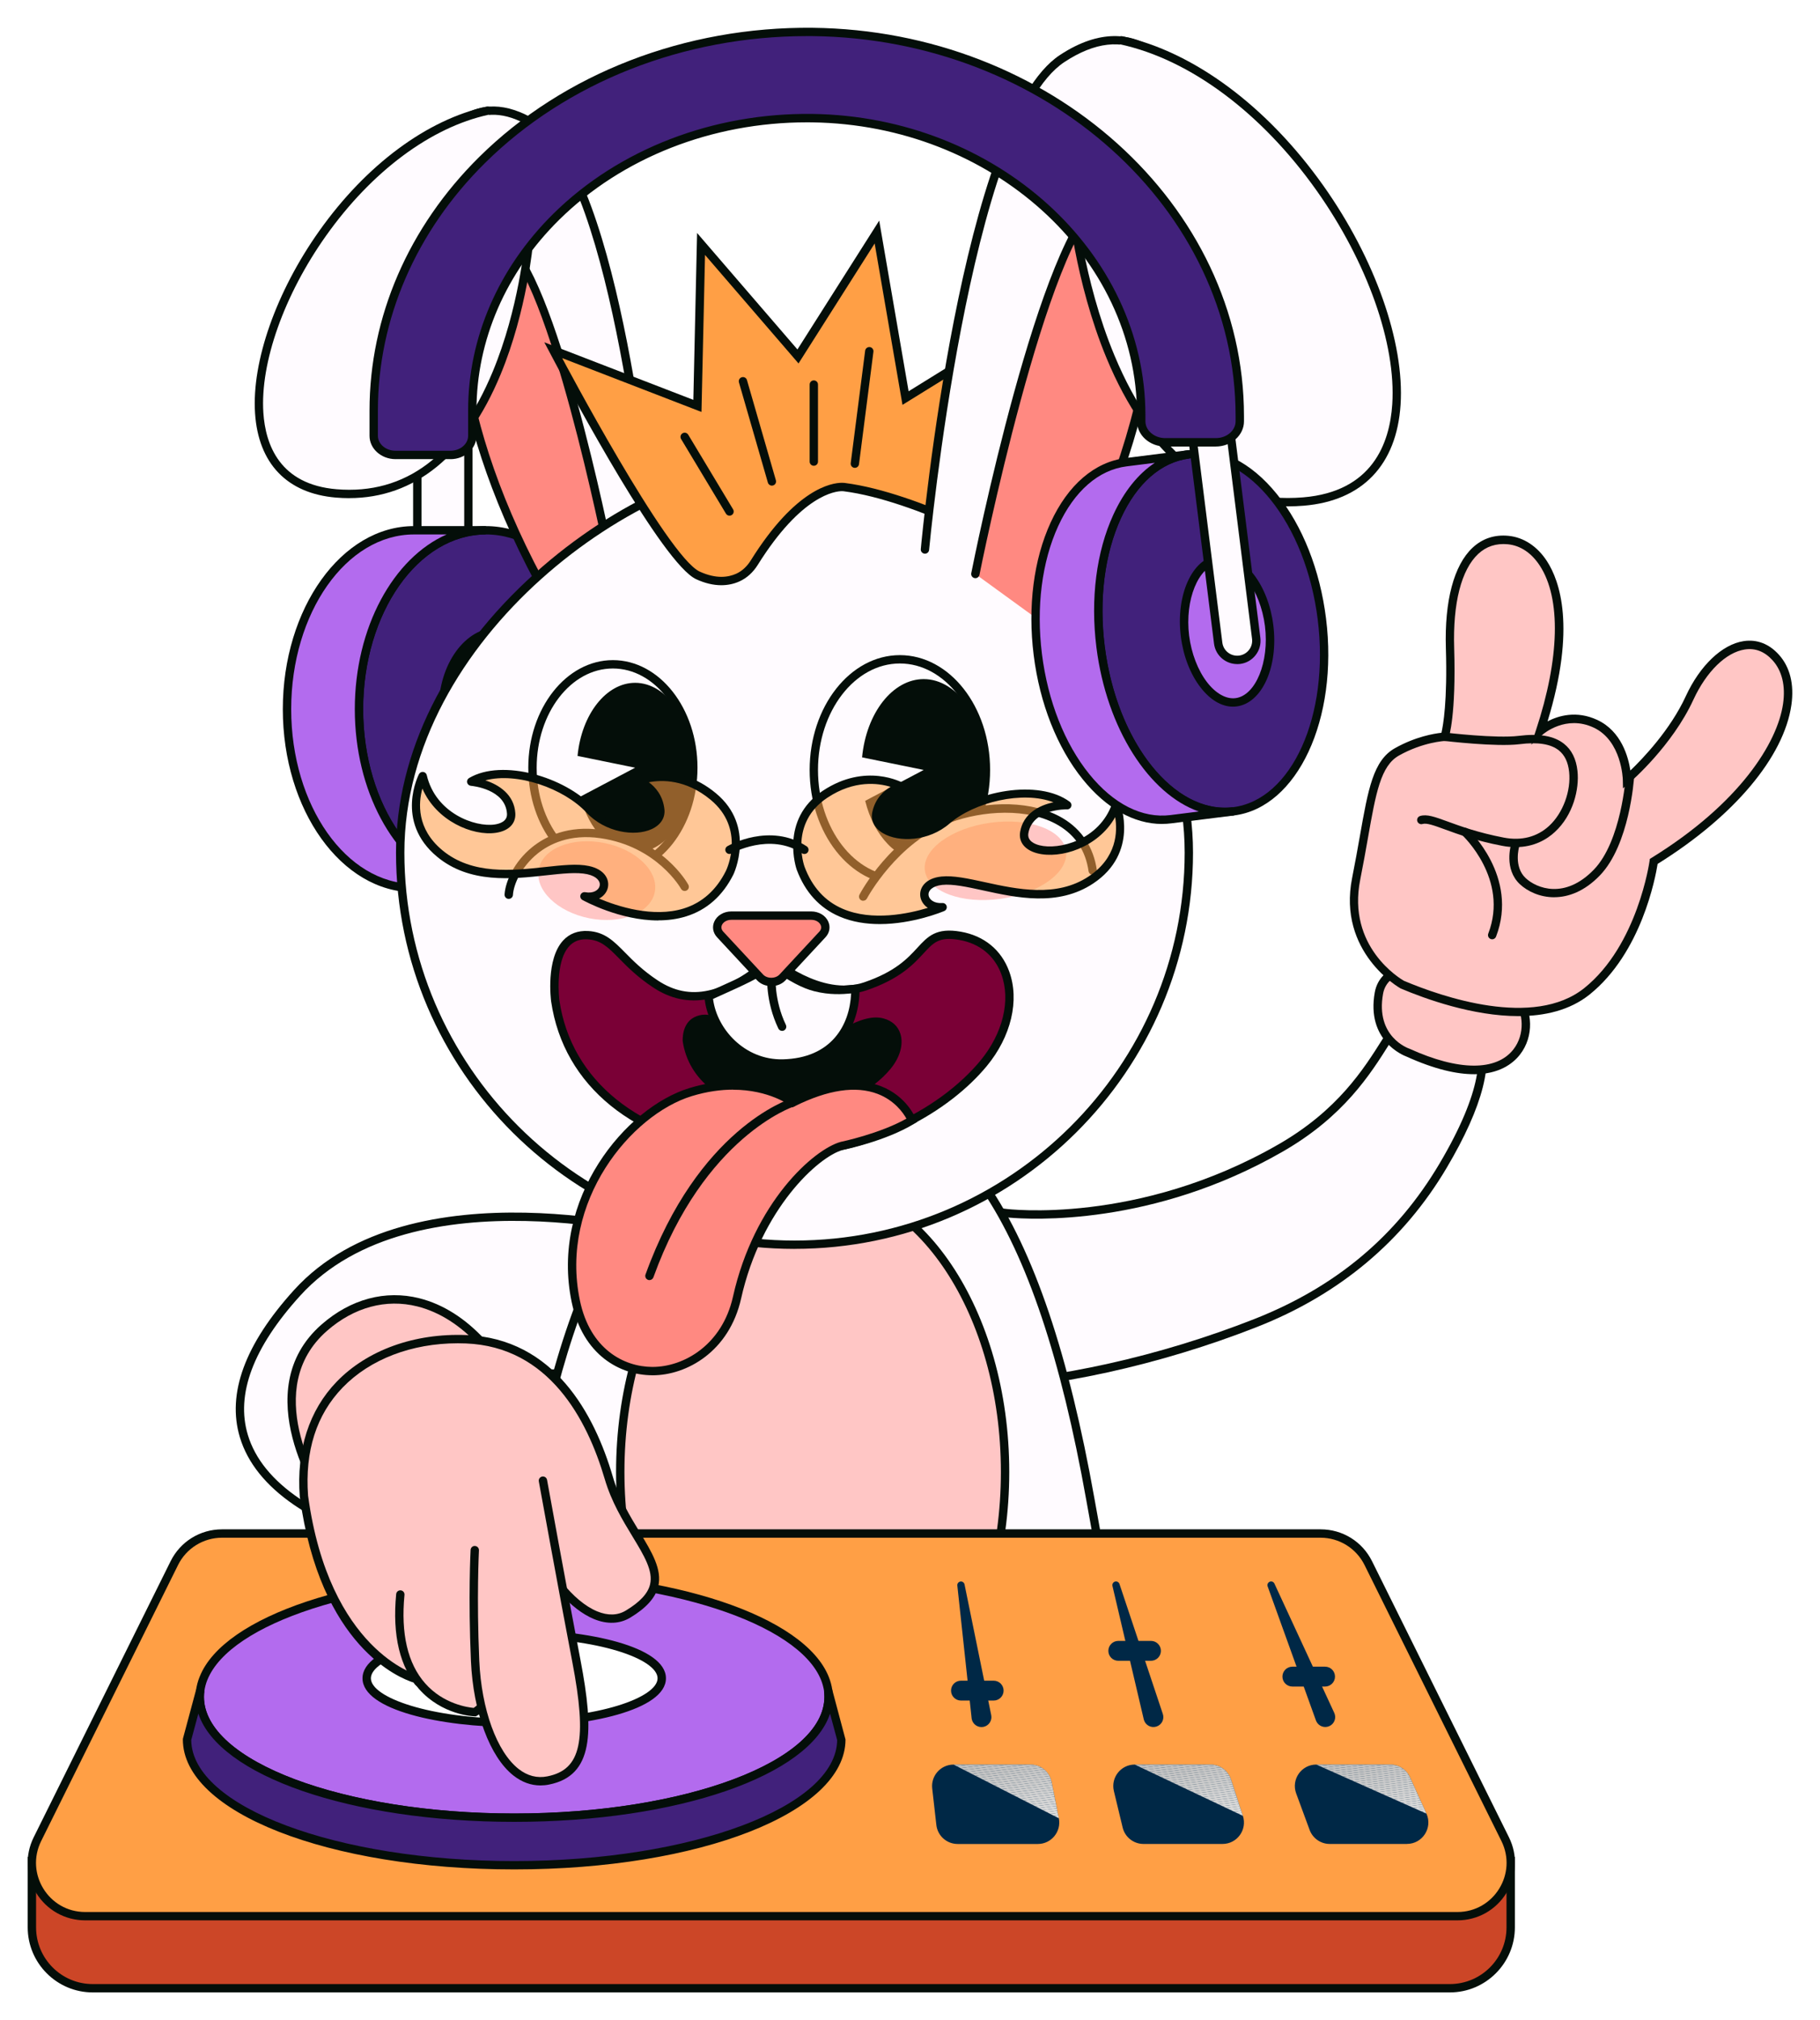 <?xml version="1.0" encoding="UTF-8"?>
<svg xmlns="http://www.w3.org/2000/svg" xmlns:xlink="http://www.w3.org/1999/xlink" viewBox="0 0 549.9 610">
  <defs>
    <style>
      .cls-1 {
        fill: #c1c1c1;
      }

      .cls-1, .cls-2, .cls-3, .cls-4, .cls-5, .cls-6, .cls-7, .cls-8, .cls-9, .cls-10, .cls-11, .cls-12, .cls-13, .cls-14, .cls-15, .cls-16, .cls-17, .cls-18, .cls-19, .cls-20, .cls-21, .cls-22, .cls-23, .cls-24, .cls-25, .cls-26, .cls-27, .cls-28, .cls-29, .cls-30, .cls-31, .cls-32, .cls-33, .cls-34, .cls-35, .cls-36, .cls-37, .cls-38, .cls-39, .cls-40, .cls-41, .cls-42 {
        stroke-width: 0px;
      }

      .cls-2 {
        fill: #cdcdcd;
      }

      .cls-3 {
        fill: #cc4627;
      }

      .cls-4 {
        fill: #dcdcdc;
      }

      .cls-43 {
        opacity: .56;
      }

      .cls-43, .cls-44 {
        mix-blend-mode: multiply;
      }

      .cls-5 {
        fill: #c8c8c8;
      }

      .cls-6 {
        fill: #ff9f45;
      }

      .cls-45 {
        clip-path: url(#clippath-2);
      }

      .cls-46 {
        isolation: isolate;
      }

      .cls-7 {
        fill: #41217b;
      }

      .cls-8 {
        fill: #c2c2c2;
      }

      .cls-9 {
        fill: #c4c4c4;
      }

      .cls-10 {
        fill: #ffc6c5;
      }

      .cls-11 {
        fill: none;
      }

      .cls-47 {
        filter: url(#drop-shadow-1);
      }

      .cls-12 {
        fill: #dfdfdf;
      }

      .cls-48 {
        clip-path: url(#clippath-1);
      }

      .cls-13 {
        fill: #c7c7c7;
      }

      .cls-14 {
        fill: #b36bee;
      }

      .cls-15 {
        fill: #bfbfbf;
      }

      .cls-16 {
        fill: #7a0036;
      }

      .cls-17 {
        fill: #d2d2d2;
      }

      .cls-18 {
        fill: #ccc;
      }

      .cls-19 {
        fill: #dadada;
      }

      .cls-20 {
        fill: #002846;
      }

      .cls-21 {
        fill: #fff;
      }

      .cls-22 {
        fill: #d4d4d4;
      }

      .cls-23 {
        fill: #d5d5d5;
      }

      .cls-24 {
        fill: #dedede;
      }

      .cls-25 {
        fill: #d3d3d3;
      }

      .cls-26 {
        fill: #ff8981;
      }

      .cls-27 {
        fill: #040e09;
      }

      .cls-28 {
        fill: #cbcbcb;
      }

      .cls-29 {
        fill: #d1d1d1;
      }

      .cls-49 {
        clip-path: url(#clippath);
      }

      .cls-30 {
        fill: #c3c3c3;
      }

      .cls-31 {
        fill: #d9d9d9;
      }

      .cls-32 {
        fill: silver;
      }

      .cls-33 {
        fill: #dbdbdb;
      }

      .cls-34 {
        fill: #c5c5c5;
      }

      .cls-35 {
        fill: #d6d6d6;
      }

      .cls-36 {
        fill: #cfcfcf;
      }

      .cls-37 {
        fill: #c9c9c9;
      }

      .cls-38 {
        fill: #cacaca;
      }

      .cls-39 {
        fill: #fffbff;
      }

      .cls-40 {
        fill: #cecece;
      }

      .cls-41 {
        fill: #0086f8;
      }

      .cls-42 {
        fill: #d8d8d8;
      }
    </style>
    <filter id="drop-shadow-1" filterUnits="userSpaceOnUse">
      <feOffset dx="0" dy="0"/>
      <feGaussianBlur result="blur" stdDeviation="6.38"/>
      <feFlood flood-color="#000" flood-opacity=".75"/>
      <feComposite in2="blur" operator="in"/>
      <feComposite in="SourceGraphic"/>
    </filter>
    <clipPath id="clippath">
      <path class="cls-11" d="m397.71,532.82h22.39c2.54,0,4.85,1.49,5.9,3.8l4.99,11.01"/>
    </clipPath>
    <clipPath id="clippath-1">
      <path class="cls-11" d="m375.53,548.3l-3.6-11.01c-.87-2.66-3.36-4.47-6.16-4.47h-22.92"/>
    </clipPath>
    <clipPath id="clippath-2">
      <path class="cls-11" d="m319.92,549.04l-2.19-11.01c-.6-3.03-3.26-5.21-6.35-5.21h-23.28"/>
    </clipPath>
  </defs>
  <g class="cls-46">
    <g id="Layer_2" data-name="Layer 2">
      <g id="Output_copy" data-name="Output copy">
        <g class="cls-47">
          <path class="cls-21" d="m0,581.98c0,15.45,12.57,28.02,28.02,28.02h410.04c15.45,0,28.02-12.57,28.02-28.02v-18.76l-.16-7.49-1.94-3.41c-.18-.42-.37-.84-.58-1.25l-41.36-83.35c-4.38-8.82-13.21-14.3-23.06-14.3h-59.64c-.15-.83-.3-1.66-.45-2.49-1.74-9.75-3.65-19.02-5.7-27.67,16.77-3.48,33.79-8.55,49.72-14.82,26.69-10.51,47.34-27.84,61.36-51.52,5.86-9.9,9.73-18.49,11.71-26.08,4.81-1.87,7.93-4.79,9.84-7.23,2.21-2.82,3.7-6.13,4.4-9.63,5.87-1.32,10.99-3.71,15.29-7.16,15.12-12.12,20.92-31.91,22.86-40.85,23.7-15.52,38.64-34.31,41.16-51.94,1.25-8.74-.78-16.33-5.85-21.96-4.86-5.39-11.29-7.8-18.12-6.76-9.4,1.43-18.31,9.43-23.82,21.41-1.76,3.81-4.14,7.42-6.53,10.54-2.42-3.23-5.48-5.78-9.06-7.45-2.38-1.11-4.84-1.84-7.32-2.17,4.53-22.29.36-35.42-4.42-42.77-4.33-6.65-10.65-10.7-17.79-11.4-6.64-.65-12.66,1.36-17.44,5.82-7.52,7.04-11.22,19.72-10.7,36.69.27,8.62-.02,14.49-.38,18.22-3.12.85-6.85,2.23-10.77,4.44-9.99,5.63-11.97,16.86-14.72,32.4-.65,3.66-1.38,7.82-2.29,12.39-2.94,14.73,2.16,25.5,7.45,32.26-.26.8-.47,1.62-.62,2.45-1.11,6.18-.33,11.12,1.1,14.89-5.21,8.01-12.22,17.23-26.08,25.21-23.61,13.59-46.34,17.56-60.96,18.54,29.77-24.14,47.63-60.68,47.63-99.33,0-.75,0-1.5-.03-2.25l5.92-.74.07-.02c11.83-1.82,21.8-10.27,28.16-23.89,5.91-12.66,8.05-28.59,6.01-44.84-1.16-9.25-3.55-17.98-7.02-25.8,17.42-4.12,28.32-17.55,29.61-37.1,1.36-20.62-8.16-48.04-24.85-71.57-16.73-23.6-37.99-40.24-59.89-46.9-1.7-.64-3.47-1.11-5.26-1.41-.22-.06-.46-.12-.72-.17-.88-.19-1.78-.25-2.67-.18-7.32-.35-14.87,2.02-22.5,7.03-2.1,1.38-4.1,3.09-6.04,5.17C289.93,5.34,267.95.26,245.6,0c-31.5-.32-62.23,8.7-87.11,25.44-3.59-1.24-7.14-1.78-10.61-1.64-.88-.05-1.75.01-2.61.2-.18.04-.36.08-.55.13-1.56.26-3.09.68-4.57,1.23-18.5,5.64-36.43,19.67-50.52,39.52-14.06,19.82-22.08,42.98-20.93,60.44,1.27,19.27,13.27,31.7,32.11,33.26.27.02.54.04.81.06-14.62,10.94-24.53,31.75-24.53,55.48,0,29.04,14.87,54.13,35.49,61.47,4.67,32.29,21.94,61.91,47.64,82.22-26.58-.72-57.66,4.15-77.55,26.04-16.97,18.68-23.1,36.36-18.21,52.56,1.87,6.19,5.29,11.87,10.21,16.99h-7.58c-9.84,0-18.68,5.48-23.05,14.3L2.68,551.07c-.2.41-.4.83-.58,1.25M187.42,62.06c4.77-3.22,9.86-6,15.2-8.33l-1.23,54.89-2.58-1c-3.36-18.22-7.18-33.49-11.39-45.56Zm18.7-9.77c11.74-4.58,24.56-7,37.68-7,.5,0,1.02,0,1.54.01,7.54.11,14.98,1.04,22.17,2.76l-27.58,43.43-33.81-39.2Zm64.98-3.3c6.37,1.77,12.53,4.17,18.37,7.17-3.6,11.82-6.94,25.74-9.97,41.57l-8.4-48.74Z"/>
          <g>
            <g>
              <path class="cls-39" d="m303.62,366.26s39.82,5.39,83.36-19.66c32.46-18.68,32.52-44.79,44.52-43.24,28.22,3.65,13.48,33.49,4.5,48.65-13.21,22.3-32.17,37.85-56.6,47.46-27.2,10.71-59.52,18.5-88.49,19.4l12.71-52.61Z"/>
              <path class="cls-27" d="m289.29,420.19l13.37-55.33,1.13.15c.4.06,39.94,5.03,82.56-19.5,17.84-10.27,25.64-22.65,31.34-31.69,4.57-7.25,7.86-12.5,13.97-11.7,7.97,1.03,13.3,4.2,15.84,9.42,4.18,8.57.67,22.41-10.42,41.13-13.06,22.04-32.31,38.19-57.23,47.99-29.32,11.54-61.73,18.64-88.91,19.48l-1.66.05Zm15.3-52.55l-12.06,49.92c26.56-1.06,57.94-8.05,86.41-19.25,24.72-9.73,43.03-25.08,55.98-46.93,13.24-22.35,12.92-33.4,10.32-38.74-2.15-4.41-6.82-7.1-13.89-8.02-4.31-.58-6.78,3.03-11.51,10.54-5.84,9.27-13.83,21.96-32.22,32.54-39.33,22.64-76.16,20.57-83.02,19.94Z"/>
            </g>
            <g>
              <path class="cls-39" d="m202.25,373.3s-77.33-21.6-112.45,17.05c-35.12,38.64-13.18,65.25,33.53,77.04l34.48-12.17s-38.61-21.04-20.44-34.48c18.17-13.43,76.41,0,76.41,0l-9.53-44.98"/>
              <path class="cls-27" d="m123.4,468.7l-.37-.09c-28.41-7.17-45.89-19.13-50.55-34.6-3.98-13.19,1.54-28.17,16.39-44.51,35.24-38.77,112.94-17.63,113.72-17.41.67.19,1.06.88.88,1.56-.19.67-.88,1.07-1.56.88-.76-.21-76.99-20.93-111.18,16.68-14.22,15.64-19.55,29.8-15.84,42.08,4.37,14.5,21.1,25.84,48.38,32.78l31.53-11.13c-6.32-3.79-22.81-14.64-23.53-25.17-.27-3.85,1.54-7.23,5.35-10.05,16.75-12.39,65.08-2.88,75.52-.64l-9.12-43.06c-.14-.68.29-1.35.97-1.5.68-.15,1.35.29,1.5.97l9.94,46.92-1.93-.45c-.58-.13-57.88-13.15-75.38-.22-3.12,2.31-4.54,4.87-4.33,7.85.78,11.39,24.38,24.38,24.62,24.51l2.49,1.36-37.51,13.24Z"/>
            </g>
            <g>
              <path class="cls-39" d="m329.42,452.63c11.96,67.02,26.89,123.98-84.43,123.98s-93.89-56.41-84.43-123.98c9.22-65.79,37.8-123.98,84.43-123.98s70.5,45.97,84.43,123.98Z"/>
              <path class="cls-27" d="m244.99,577.87c-40.6,0-66.92-7.64-80.45-23.37-17.49-20.32-12.82-51.32-7.41-87.22.73-4.87,1.48-9.82,2.18-14.83,8.47-60.46,35.43-125.07,85.68-125.07,43.81,0,70.24,38.56,85.67,125.02.47,2.66.95,5.29,1.43,7.92,6.95,38.32,12.95,71.41-5.22,93.18-13.69,16.4-40.48,24.37-81.88,24.37Zm0-247.96c-48.64,0-74.86,63.48-83.18,122.89-.7,5.02-1.45,9.98-2.18,14.86-5.32,35.28-9.91,65.76,6.83,85.2,13.02,15.13,38.71,22.49,78.54,22.49s66.75-7.68,79.94-23.47c17.41-20.86,11.51-53.41,4.68-91.11-.48-2.62-.95-5.26-1.43-7.92-15.18-85.02-40.83-122.94-83.18-122.94Z"/>
            </g>
            <g>
              <ellipse class="cls-10" cx="245.54" cy="444.48" rx="58.13" ry="87.22"/>
              <path class="cls-27" d="m245.54,532.96c-32.75,0-59.4-39.69-59.4-88.48s26.64-88.48,59.4-88.48,59.4,39.69,59.4,88.48-26.64,88.48-59.4,88.48Zm0-174.44c-31.36,0-56.87,38.56-56.87,85.96s25.51,85.96,56.87,85.96,56.87-38.56,56.87-85.96-25.51-85.96-56.87-85.96Z"/>
            </g>
            <g>
              <g>
                <path class="cls-10" d="m425.47,317.88s-11.42-3.74-8.84-18.01c2.58-14.27,34.25-8.04,41.92,1.7,6.79,8.62.93,31.74-33.07,16.31Z"/>
                <path class="cls-27" d="m445.32,324.36c-5.08,0-11.71-1.41-20.33-5.31-1.09-.4-12.23-4.9-9.61-19.41.79-4.36,4.01-7.36,9.32-8.68,11.01-2.74,28.92,2.31,34.83,9.83,3.34,4.24,4.14,12.01-.3,17.67-2.1,2.68-6.23,5.91-13.92,5.91Zm-14-31.61c-2.17,0-4.2.21-6,.65-4.33,1.08-6.84,3.33-7.44,6.68-2.34,12.97,7.57,16.45,7.99,16.59l.12.05c14.72,6.68,26.11,6.74,31.26.17,3.62-4.62,2.98-11.15.3-14.55-4.27-5.42-16.53-9.59-26.24-9.59Z"/>
              </g>
              <g>
                <path class="cls-10" d="m423.74,297.34s-18.33-10.12-13.96-32.01c4.36-21.89,4.65-33.97,12.29-38.28,7.64-4.31,14.44-4.57,14.44-4.57,0,0,2.24-6.47,1.62-26.78-.63-20.3,5.46-33.81,17.56-32.62,12.1,1.18,22.18,19.84,9.62,57.77,0,0,7.49-6.63,16.78-2.29,9.29,4.34,9.52,16.78,9.52,16.78,0,0,12.55-10.78,18.9-24.57,6.35-13.78,18.17-20.95,26.04-12.22,10.21,11.32-.11,38.88-36.86,61.56,0,0-3.5,25.84-20.18,39.22-16.68,13.38-46.89,1.76-55.76-1.99Z"/>
                <path class="cls-27" d="m458.76,306.82c-13.71,0-28.1-5.19-35.51-8.33l-.12-.06c-.19-.1-19.09-10.83-14.59-33.36.92-4.62,1.67-8.85,2.33-12.58,2.52-14.26,4.04-22.87,10.58-26.56,6.23-3.51,11.89-4.43,14.07-4.66.52-2.23,1.83-9.58,1.34-25.55-.44-14.28,2.42-25.05,8.05-30.32,3-2.8,6.66-4.02,10.89-3.6,4.56.45,8.68,3.16,11.59,7.63,3.87,5.95,8.87,20.03.19,48.39,3.25-1.69,8.73-3.37,15.03-.43,7.27,3.39,9.38,11.17,10,15.27,3.68-3.53,12.02-12.19,16.74-22.44,4.27-9.27,10.97-15.64,17.48-16.63,4-.61,7.68.81,10.65,4.1,3.36,3.72,4.66,8.97,3.78,15.16-2.25,15.73-17.34,33.65-40.42,48.01-.65,4.07-4.88,26.87-20.55,39.44-5.99,4.8-13.65,6.52-21.53,6.52Zm-34.47-10.62c11.31,4.76,39.08,14.43,54.41,2.14,16.1-12.91,19.68-38.15,19.71-38.4l.08-.59.51-.31c26.76-16.52,38.07-34.87,39.74-46.53.78-5.43-.31-9.96-3.15-13.11-2.4-2.66-5.22-3.77-8.39-3.29-5.68.86-11.64,6.68-15.56,15.19-6.39,13.87-18.71,24.55-19.23,25l-2.03,1.75-.06-2.68c0-.12-.34-11.71-8.79-15.66-8.4-3.93-15.13,1.85-15.41,2.09l-3.49,3.06,1.46-4.41c7.17-21.65,7.6-39.74,1.17-49.62-2.52-3.87-5.88-6.12-9.72-6.49-3.47-.33-6.48.65-8.92,2.93-5.09,4.76-7.67,14.85-7.25,28.39.62,20.3-1.59,26.96-1.69,27.23l-.28.81-.86.04c-.07,0-6.61.32-13.87,4.41-5.5,3.1-6.95,11.27-9.34,24.8-.66,3.74-1.41,7.98-2.34,12.63-4.05,20.31,12.02,29.91,13.28,30.63Z"/>
              </g>
              <path class="cls-27" d="m469.57,270.93c-4.33,0-8.05-1.79-10.35-3.94-4.87-4.56-2.73-11.77-2.63-12.08.2-.67.91-1.04,1.58-.84.67.2,1.04.91.84,1.58-.02.06-1.76,6.02,1.95,9.49,3.29,3.09,11.84,6.53,20.62-2.56,8.29-8.59,9.62-27.95,9.63-28.14.05-.7.65-1.21,1.34-1.18.7.04,1.22.65,1.18,1.34-.05.83-1.41,20.49-10.34,29.74-4.67,4.84-9.54,6.58-13.82,6.58Z"/>
              <path class="cls-27" d="m457.96,255.8c-1.27,0-2.63-.12-4.08-.4-7.93-1.52-13.37-3.51-17.34-4.96-3.2-1.17-5.51-2.02-6.73-1.63-.67.2-1.37-.17-1.58-.83-.21-.67.17-1.37.83-1.58,2.04-.63,4.42.24,8.35,1.67,3.89,1.42,9.22,3.37,16.95,4.85,5.34,1.03,10.08-.2,13.71-3.55,4.17-3.85,6.65-10.56,6.03-16.32-.32-2.95-1.35-5.07-3.14-6.49-2.44-1.93-6.31-2.54-11.82-1.85-7.03.87-22.14-.92-22.78-.99-.69-.08-1.19-.71-1.1-1.41.08-.69.7-1.18,1.41-1.1.15.02,15.46,1.83,22.17.99,6.22-.78,10.7,0,13.7,2.38,2.32,1.83,3.69,4.59,4.08,8.19.6,5.5-1.28,13.34-6.83,18.45-2.4,2.22-6.27,4.57-11.81,4.57Z"/>
              <path class="cls-27" d="m450.85,283.62c-.15,0-.3-.03-.45-.08-.65-.25-.98-.98-.73-1.63,6.33-16.46-7.73-29.61-7.88-29.74-.51-.47-.55-1.27-.08-1.79.47-.51,1.27-.55,1.78-.08.16.14,15.49,14.42,8.53,32.52-.19.5-.67.81-1.18.81Z"/>
            </g>
            <g>
              <g>
                <path class="cls-3" d="m28.02,600.36c-10.14,0-18.39-8.25-18.39-18.39v-20.02h446.81v20.02c0,10.14-8.25,18.39-18.39,18.39H28.02Z"/>
                <path class="cls-27" d="m455.18,563.22v18.76c0,9.46-7.67,17.12-17.12,17.12H28.02c-9.46,0-17.12-7.67-17.12-17.12v-18.76h444.28m2.53-2.53H8.37v21.28c0,10.84,8.82,19.65,19.65,19.65h410.04c10.84,0,19.65-8.82,19.65-19.65v-21.28h0Z"/>
              </g>
              <g>
                <path class="cls-6" d="m25.73,578.61c-5.61,0-10.72-2.85-13.68-7.61s-3.23-10.62-.74-15.64l41.36-83.35c2.74-5.52,8.26-8.94,14.42-8.94h331.89c6.16,0,11.68,3.43,14.42,8.94l41.36,83.35c2.49,5.03,2.22,10.87-.74,15.64-2.96,4.77-8.07,7.61-13.68,7.61H25.73Z"/>
                <path class="cls-27" d="m398.99,464.32c5.64,0,10.78,3.19,13.29,8.24l41.36,83.35c4.89,9.86-2.28,21.43-13.29,21.43H25.73c-11.01,0-18.18-11.57-13.29-21.43l41.36-83.35c2.5-5.05,7.65-8.24,13.29-8.24h331.89m0-2.53H67.09c-6.64,0-12.6,3.7-15.55,9.64l-41.36,83.35c-2.69,5.42-2.39,11.73.8,16.87,3.19,5.14,8.7,8.21,14.76,8.21h414.62c6.05,0,11.57-3.07,14.76-8.21,3.19-5.14,3.49-11.45.8-16.87l-41.36-83.35c-2.95-5.95-8.91-9.64-15.55-9.64h0Z"/>
              </g>
              <path class="cls-21" d="m199.94,506.77c0,7.45-19.97,13.48-44.57,13.48-.4,0-.82,0-1.22-.02-24.06-.18-43.36-6.13-43.36-13.46s19.95-13.46,44.57-13.46c13.82,0,26.18,1.9,34.35,4.89,6.39,2.34,10.22,5.31,10.22,8.57Z"/>
              <g>
                <path class="cls-14" d="m250.23,510.5v-.02c-.18-1.24-.5-2.46-.98-3.65l-.02-.04c-7.01-17.49-46.37-30.89-93.86-30.89s-86.87,13.4-93.88,30.89l-.02.04c-.48,1.2-.8,2.42-.98,3.65v.02c-.08.62-.12,1.24-.12,1.88,0,20.15,42.54,36.49,95,36.49s94.98-16.34,94.98-36.49c0-.64-.04-1.26-.12-1.88Zm-94.86,9.75c-24.62,0-44.57-6.03-44.57-13.48s19.95-13.46,44.57-13.46,44.57,6.03,44.57,13.46-19.97,13.48-44.57,13.48Z"/>
                <path class="cls-27" d="m155.37,550.13c-53.98,0-96.26-16.58-96.26-37.75,0-.66.04-1.3.12-1.96v-.12c.21-1.36.56-2.69,1.07-3.95l.06-.13c7.31-18.27,47.29-31.59,95.01-31.59s87.68,13.33,95.03,31.69c.52,1.3.88,2.62,1.08,3.98v.12c.09.66.13,1.3.13,1.96,0,21.17-42.28,37.75-96.24,37.75Zm-93.62-39.53v.06c-.08.57-.12,1.14-.12,1.72,0,19.42,42.05,35.22,93.74,35.22s93.72-15.8,93.72-35.22c0-.58-.04-1.14-.11-1.72v-.09c-.18-1.13-.48-2.23-.9-3.28-6.89-17.2-46.74-30.14-92.71-30.14s-85.83,12.94-92.71,30.1l-.06.13c-.38.96-.68,2.07-.85,3.21Zm93.62,10.91c-22.22,0-45.84-5.17-45.84-14.74s23.62-14.72,45.84-14.72,45.84,5.16,45.84,14.72-23.62,14.74-45.84,14.74Zm0-26.94c-25.52,0-43.31,6.43-43.31,12.2s17.79,12.22,43.31,12.22,43.31-6.44,43.31-12.22-17.79-12.2-43.31-12.2Z"/>
              </g>
              <g>
                <path class="cls-7" d="m254.2,525.25c0,20.97-44.25,37.96-98.83,37.96s-98.85-17-98.85-37.96l3.97-14.76c-.08.62-.12,1.24-.12,1.88,0,20.15,42.54,36.49,95,36.49s94.98-16.34,94.98-36.49c0-.64-.04-1.26-.12-1.88l3.97,14.76Z"/>
                <path class="cls-27" d="m155.37,564.48c-56.14,0-100.12-17.23-100.12-39.23l.04-.33,3.97-14.76,2.47.49c-.07.58-.11,1.14-.11,1.72,0,19.42,42.05,35.22,93.74,35.22s93.72-15.8,93.72-35.22c0-.58-.04-1.14-.11-1.72l2.47-.49,4.02,15.09c0,22-43.97,39.23-100.1,39.23Zm-97.59-39.06c.23,20.16,43.92,36.54,97.59,36.54s97.34-16.38,97.57-36.54l-2.15-7.98c-6.13,18.69-45.84,32.68-95.42,32.68s-89.31-14-95.44-32.69l-2.15,7.98Z"/>
              </g>
              <path class="cls-20" d="m397.6,519.5l-14.59-40.48c-.21-.57.09-1.21.67-1.42.54-.2,1.14.06,1.38.58l18.08,39.04c.7,1.5.04,3.29-1.46,3.98-1.5.7-3.28.04-3.98-1.46-.04-.08-.07-.16-.1-.24Zm-51.94-.06c.52,1.57,2.22,2.42,3.79,1.89,1.57-.52,2.42-2.22,1.89-3.79l-13.1-39.25c-.18-.53-.74-.86-1.3-.73-.59.14-.96.74-.82,1.33l9.46,40.28c.02.09.05.18.07.26Zm-52.05-.34c.33,1.62,1.92,2.67,3.54,2.34,1.62-.33,2.67-1.92,2.34-3.54l-8.06-39.47c-.11-.55-.63-.94-1.2-.88-.61.07-1.05.61-.98,1.22l4.32,40.05c.01.09.02.19.04.28Z"/>
              <path class="cls-20" d="m425.09,556.79h-23.32c-2.71,0-5.14-1.69-6.08-4.24l-4.06-11.01c-1.56-4.23,1.57-8.72,6.08-8.72h22.39c2.54,0,4.85,1.49,5.9,3.8l4.99,11.01c1.94,4.29-1.19,9.15-5.9,9.15Zm-49.56-8.49l-3.6-11.01c-.87-2.66-3.36-4.47-6.16-4.47h-22.92c-4.19,0-7.28,3.92-6.3,8l2.65,11.01c.7,2.91,3.31,4.96,6.3,4.96h23.87c4.41,0,7.53-4.3,6.16-8.49Zm-55.61.75l-2.19-11.01c-.6-3.03-3.26-5.21-6.35-5.21h-23.28c-3.87,0-6.87,3.37-6.44,7.21l1.25,11.01c.37,3.28,3.14,5.75,6.44,5.75h24.22c4.09,0,7.15-3.74,6.35-7.75Zm77.78-16.22h22.39c2.54,0,4.85,1.49,5.9,3.8l4.99,11.01m-55.46.66l-3.6-11.01c-.87-2.66-3.36-4.47-6.16-4.47h-22.92m-22.93,16.22l-2.19-11.01c-.6-3.03-3.26-5.21-6.35-5.21h-23.28"/>
              <path class="cls-20" d="m303.23,510.49c0,1.65-1.34,3-3,3h-9.88c-1.65,0-3-1.34-3-3s1.34-3,3-3h9.88c1.65,0,3,1.34,3,3Zm44.53-15.01h-9.88c-1.65,0-3,1.34-3,3s1.34,3,3,3h9.88c1.65,0,3-1.34,3-3s-1.34-3-3-3Zm52.6,7.78h-9.88c-1.65,0-3,1.34-3,3s1.34,3,3,3h9.88c1.65,0,3-1.34,3-3s-1.34-3-3-3Z"/>
              <g>
                <g class="cls-44">
                  <g class="cls-49">
                    <polygon class="cls-15" points="402.27 532.82 397.71 533.39 397.71 532.82 402.27 532.82"/>
                    <polygon class="cls-32" points="407.69 532.82 397.71 534.06 397.71 533.39 402.27 532.82 407.69 532.82"/>
                    <polygon class="cls-1" points="413.11 532.82 397.71 534.73 397.71 534.06 407.69 532.82 413.11 532.82"/>
                    <polygon class="cls-8" points="418.53 532.82 397.71 535.41 397.71 534.73 413.11 532.82 418.53 532.82"/>
                    <polygon class="cls-30" points="423.94 532.82 397.71 536.08 397.71 535.41 418.53 532.82 423.94 532.82"/>
                    <polygon class="cls-9" points="429.36 532.82 397.71 536.75 397.71 536.08 423.94 532.82 429.36 532.82"/>
                    <polygon class="cls-34" points="430.99 533.29 397.71 537.42 397.71 536.75 429.36 532.82 430.99 532.82 430.99 533.29"/>
                    <polygon class="cls-13" points="430.99 533.97 397.71 538.1 397.71 537.42 430.99 533.29 430.99 533.97"/>
                    <polygon class="cls-5" points="430.99 534.64 397.71 538.77 397.71 538.1 430.99 533.97 430.99 534.64"/>
                    <polygon class="cls-37" points="430.99 535.31 397.71 539.44 397.71 538.77 430.99 534.64 430.99 535.31"/>
                    <polygon class="cls-38" points="430.99 535.98 397.71 540.11 397.71 539.44 430.99 535.31 430.99 535.98"/>
                    <polygon class="cls-28" points="430.99 536.65 397.71 540.79 397.71 540.11 430.99 535.98 430.99 536.65"/>
                    <polygon class="cls-18" points="430.99 537.33 397.71 541.46 397.71 540.79 430.99 536.65 430.99 537.33"/>
                    <polygon class="cls-2" points="430.99 538 397.71 542.13 397.71 541.46 430.99 537.33 430.99 538"/>
                    <polygon class="cls-40" points="430.99 538.67 397.71 542.8 397.71 542.13 430.99 538 430.99 538.67"/>
                    <polygon class="cls-36" points="430.99 539.34 397.71 543.47 397.71 542.8 430.99 538.67 430.99 539.34"/>
                    <polygon class="cls-29" points="430.99 540.02 397.71 544.15 397.71 543.47 430.99 539.34 430.99 540.02"/>
                    <polygon class="cls-17" points="430.99 540.69 397.71 544.82 397.71 544.15 430.99 540.02 430.99 540.69"/>
                    <polygon class="cls-25" points="430.99 541.36 397.71 545.49 397.71 544.82 430.99 540.69 430.99 541.36"/>
                    <polygon class="cls-22" points="430.99 542.03 397.71 546.16 397.71 545.49 430.99 541.36 430.99 542.03"/>
                    <polygon class="cls-23" points="430.99 542.71 397.71 546.84 397.71 546.16 430.99 542.03 430.99 542.71"/>
                    <polygon class="cls-35" points="430.99 543.38 397.71 547.51 397.71 546.84 430.99 542.71 430.99 543.38"/>
                    <polygon class="cls-42" points="430.99 544.05 402.13 547.63 397.71 547.63 397.71 547.51 430.99 543.38 430.99 544.05"/>
                    <polygon class="cls-31" points="430.99 544.72 407.55 547.63 402.13 547.63 430.99 544.05 430.99 544.72"/>
                    <polygon class="cls-19" points="430.99 545.4 412.97 547.63 407.55 547.63 430.99 544.72 430.99 545.4"/>
                    <polygon class="cls-33" points="430.99 546.07 418.39 547.63 412.97 547.63 430.99 545.4 430.99 546.07"/>
                    <polygon class="cls-4" points="430.99 546.74 423.8 547.63 418.39 547.63 430.99 546.07 430.99 546.74"/>
                    <polygon class="cls-24" points="430.99 547.41 429.22 547.63 423.8 547.63 430.99 546.74 430.99 547.41"/>
                    <polygon class="cls-12" points="429.22 547.63 430.99 547.41 430.99 547.63 429.22 547.63"/>
                  </g>
                </g>
                <g class="cls-44">
                  <g class="cls-48">
                    <polygon class="cls-15" points="347.56 532.82 342.85 533.41 342.85 532.82 347.56 532.82"/>
                    <polygon class="cls-32" points="353.15 532.82 342.85 534.1 342.85 533.41 347.56 532.82 353.15 532.82"/>
                    <polygon class="cls-1" points="358.73 532.82 342.85 534.79 342.85 534.1 353.15 532.82 358.73 532.82"/>
                    <polygon class="cls-8" points="364.32 532.82 342.85 535.49 342.85 534.79 358.73 532.82 364.32 532.82"/>
                    <polygon class="cls-30" points="369.9 532.82 342.85 536.18 342.85 535.49 364.32 532.82 369.9 532.82"/>
                    <polygon class="cls-9" points="375.49 532.82 342.85 536.87 342.85 536.18 369.9 532.82 375.49 532.82"/>
                    <polygon class="cls-34" points="375.53 533.51 342.85 537.57 342.85 536.87 375.49 532.82 375.53 532.82 375.53 533.51"/>
                    <polygon class="cls-13" points="375.53 534.2 342.85 538.26 342.85 537.57 375.53 533.51 375.53 534.2"/>
                    <polygon class="cls-5" points="375.53 534.9 342.85 538.95 342.85 538.26 375.53 534.2 375.53 534.9"/>
                    <polygon class="cls-37" points="375.53 535.59 342.85 539.65 342.85 538.95 375.53 534.9 375.53 535.59"/>
                    <polygon class="cls-38" points="375.53 536.28 342.85 540.34 342.85 539.65 375.53 535.59 375.53 536.28"/>
                    <polygon class="cls-28" points="375.53 536.98 342.85 541.03 342.85 540.34 375.53 536.28 375.53 536.98"/>
                    <polygon class="cls-18" points="375.53 537.67 342.85 541.73 342.85 541.03 375.53 536.98 375.53 537.67"/>
                    <polygon class="cls-2" points="375.53 538.36 342.85 542.42 342.85 541.73 375.53 537.67 375.53 538.36"/>
                    <polygon class="cls-40" points="375.53 539.06 342.85 543.11 342.85 542.42 375.53 538.36 375.53 539.06"/>
                    <polygon class="cls-36" points="375.53 539.75 342.85 543.81 342.85 543.11 375.53 539.06 375.53 539.75"/>
                    <polygon class="cls-29" points="375.53 540.44 342.85 544.5 342.85 543.81 375.53 539.75 375.53 540.44"/>
                    <polygon class="cls-17" points="375.53 541.14 342.85 545.19 342.85 544.5 375.53 540.44 375.53 541.14"/>
                    <polygon class="cls-25" points="375.53 541.83 342.85 545.89 342.85 545.19 375.53 541.14 375.53 541.83"/>
                    <polygon class="cls-22" points="375.53 542.52 342.85 546.58 342.85 545.89 375.53 541.83 375.53 542.52"/>
                    <polygon class="cls-23" points="375.53 543.22 342.85 547.27 342.85 546.58 375.53 542.52 375.53 543.22"/>
                    <polygon class="cls-35" points="375.53 543.91 342.85 547.96 342.85 547.27 375.53 543.22 375.53 543.91"/>
                    <polygon class="cls-42" points="375.53 544.6 345.78 548.3 342.85 548.3 342.85 547.96 375.53 543.91 375.53 544.6"/>
                    <polygon class="cls-31" points="375.53 545.3 351.36 548.3 345.78 548.3 375.53 544.6 375.53 545.3"/>
                    <polygon class="cls-19" points="375.53 545.99 356.95 548.3 351.36 548.3 375.53 545.3 375.53 545.99"/>
                    <polygon class="cls-33" points="375.53 546.68 362.53 548.3 356.95 548.3 375.53 545.99 375.53 546.68"/>
                    <polygon class="cls-4" points="375.53 547.38 368.12 548.3 362.53 548.3 375.53 546.68 375.53 547.38"/>
                    <polygon class="cls-24" points="375.53 548.07 373.71 548.3 368.12 548.3 375.53 547.38 375.53 548.07"/>
                    <polygon class="cls-12" points="373.71 548.3 375.53 548.07 375.53 548.3 373.71 548.3"/>
                  </g>
                </g>
                <g class="cls-44">
                  <g class="cls-45">
                    <polygon class="cls-15" points="292.96 532.82 288.1 533.43 288.1 532.82 292.96 532.82"/>
                    <polygon class="cls-32" points="298.73 532.82 288.1 534.14 288.1 533.43 292.96 532.82 298.73 532.82"/>
                    <polygon class="cls-1" points="304.5 532.82 288.1 534.86 288.1 534.14 298.73 532.82 304.5 532.82"/>
                    <polygon class="cls-8" points="310.27 532.82 288.1 535.57 288.1 534.86 304.5 532.82 310.27 532.82"/>
                    <polygon class="cls-30" points="316.04 532.82 288.1 536.29 288.1 535.57 310.27 532.82 316.04 532.82"/>
                    <polygon class="cls-9" points="319.92 533.06 288.1 537.01 288.1 536.29 316.04 532.82 319.92 532.82 319.92 533.06"/>
                    <polygon class="cls-34" points="319.92 533.77 288.1 537.72 288.1 537.01 319.92 533.06 319.92 533.77"/>
                    <polygon class="cls-13" points="319.92 534.49 288.1 538.44 288.1 537.72 319.92 533.77 319.92 534.49"/>
                    <polygon class="cls-5" points="319.92 535.2 288.1 539.15 288.1 538.44 319.92 534.49 319.92 535.2"/>
                    <polygon class="cls-37" points="319.92 535.92 288.1 539.87 288.1 539.15 319.92 535.2 319.92 535.92"/>
                    <polygon class="cls-38" points="319.92 536.64 288.1 540.59 288.1 539.87 319.92 535.92 319.92 536.64"/>
                    <polygon class="cls-28" points="319.92 537.35 288.1 541.3 288.1 540.59 319.92 536.64 319.92 537.35"/>
                    <polygon class="cls-18" points="319.92 538.07 288.1 542.02 288.1 541.3 319.92 537.35 319.92 538.07"/>
                    <polygon class="cls-2" points="319.92 538.78 288.1 542.73 288.1 542.02 319.92 538.07 319.92 538.78"/>
                    <polygon class="cls-40" points="319.92 539.5 288.1 543.45 288.1 542.73 319.92 538.78 319.92 539.5"/>
                    <polygon class="cls-36" points="319.92 540.22 288.1 544.17 288.1 543.45 319.92 539.5 319.92 540.22"/>
                    <polygon class="cls-29" points="319.92 540.93 288.1 544.88 288.1 544.17 319.92 540.22 319.92 540.93"/>
                    <polygon class="cls-17" points="319.92 541.65 288.1 545.6 288.1 544.88 319.92 540.93 319.92 541.65"/>
                    <polygon class="cls-25" points="319.92 542.36 288.1 546.31 288.1 545.6 319.92 541.65 319.92 542.36"/>
                    <polygon class="cls-22" points="319.92 543.08 288.1 547.03 288.1 546.31 319.92 542.36 319.92 543.08"/>
                    <polygon class="cls-23" points="319.92 543.8 288.1 547.75 288.1 547.03 319.92 543.08 319.92 543.8"/>
                    <polygon class="cls-35" points="319.92 544.51 288.1 548.46 288.1 547.75 319.92 543.8 319.92 544.51"/>
                    <polygon class="cls-42" points="319.92 545.23 289.19 549.04 288.1 549.04 288.1 548.46 319.92 544.51 319.92 545.23"/>
                    <polygon class="cls-31" points="319.92 545.94 294.96 549.04 289.19 549.04 319.92 545.23 319.92 545.94"/>
                    <polygon class="cls-19" points="319.92 546.66 300.73 549.04 294.96 549.04 319.92 545.94 319.92 546.66"/>
                    <polygon class="cls-33" points="319.92 547.38 306.5 549.04 300.73 549.04 319.92 546.66 319.92 547.38"/>
                    <polygon class="cls-4" points="319.92 548.09 312.27 549.04 306.5 549.04 319.92 547.38 319.92 548.09"/>
                    <polygon class="cls-24" points="319.92 548.81 318.04 549.04 312.27 549.04 319.92 548.09 319.92 548.81"/>
                    <polygon class="cls-12" points="318.04 549.04 319.92 548.81 319.92 549.04 318.04 549.04"/>
                  </g>
                </g>
              </g>
            </g>
            <g>
              <g>
                <path class="cls-39" d="m131.25,133.01h5.09c2.85,0,5.17,2.31,5.17,5.17v83.97h-15.42v-83.97c0-2.85,2.31-5.17,5.17-5.17Z" transform="translate(267.6 355.15) rotate(180)"/>
                <path class="cls-27" d="m134.3,223.41h-1.01c-4.67,0-8.47-3.8-8.47-8.47v-83.19h17.95v83.19c0,4.67-3.8,8.47-8.47,8.47Zm-6.95-89.13v80.66c0,3.28,2.67,5.95,5.95,5.95h1.01c3.28,0,5.95-2.67,5.95-5.95v-80.66h-12.9Z"/>
              </g>
              <g>
                <g>
                  <path class="cls-41" d="m146.82,160.12c21.2,0,38.36,24.18,38.36,54.02,0,29.82-17.17,54.02-38.36,54.02-21.18,0-38.34-24.2-38.34-54.02,0-29.84,17.17-54.02,38.34-54.02Z"/>
                  <path class="cls-41" d="m125.09,160.12h21.73c-21.18,0-38.34,24.18-38.34,54.02,0,29.82,17.17,54.02,38.34,54.02h-21.73c-21.2,0-38.36-24.2-38.36-54.02,0-29.84,17.17-54.02,38.36-54.02Z"/>
                  <path class="cls-41" d="m150.41,190.74c9.17,0,16.61,10.47,16.61,23.39,0,12.92-7.44,23.39-16.61,23.39-9.17,0-16.61-10.47-16.61-23.39,0-12.92,7.44-23.39,16.61-23.39Z"/>
                </g>
                <g>
                  <g>
                    <path class="cls-7" d="m146.82,160.12c21.2,0,38.36,24.18,38.36,54.02,0,29.82-17.17,54.02-38.36,54.02-21.18,0-38.34-24.2-38.34-54.02,0-29.84,17.17-54.02,38.34-54.02Z"/>
                    <path class="cls-27" d="m146.81,269.42c-21.84,0-39.6-24.8-39.6-55.28s17.77-55.28,39.6-55.28,39.63,24.8,39.63,55.28-17.78,55.28-39.63,55.28Zm0-108.04c-20.44,0-37.08,23.67-37.08,52.76s16.63,52.75,37.08,52.75,37.1-23.67,37.1-52.75-16.64-52.76-37.1-52.76Z"/>
                  </g>
                  <g>
                    <path class="cls-14" d="m125.09,160.12h21.73c-21.18,0-38.34,24.18-38.34,54.02,0,29.82,17.17,54.02,38.34,54.02h-21.73c-21.2,0-38.36-24.2-38.36-54.02,0-29.84,17.17-54.02,38.36-54.02Z"/>
                    <path class="cls-27" d="m146.81,269.42h-21.73c-21.85,0-39.63-24.8-39.63-55.28s17.78-55.28,39.63-55.28h21.73v2.53c-20.44,0-37.08,23.67-37.08,52.76s16.63,52.75,37.08,52.75v2.53Zm-21.73-108.04c-20.46,0-37.1,23.67-37.1,52.76s16.64,52.75,37.1,52.75h9.88c-16.07-7.05-27.76-28.03-27.76-52.75s11.69-45.71,27.76-52.76h-9.88Z"/>
                  </g>
                  <g>
                    <path class="cls-14" d="m150.41,190.74c9.17,0,16.61,10.47,16.61,23.39,0,12.92-7.44,23.39-16.61,23.39-9.17,0-16.61-10.47-16.61-23.39,0-12.92,7.44-23.39,16.61-23.39Z"/>
                    <path class="cls-27" d="m150.41,238.79c-9.86,0-17.87-11.06-17.87-24.66s8.02-24.66,17.87-24.66,17.87,11.06,17.87,24.66-8.02,24.66-17.87,24.66Zm0-46.79c-8.46,0-15.35,9.93-15.35,22.13s6.88,22.13,15.35,22.13,15.35-9.93,15.35-22.13-6.88-22.13-15.35-22.13Z"/>
                  </g>
                </g>
              </g>
            </g>
            <g>
              <g>
                <path class="cls-39" d="m196.57,161.02s-9.87-106.92-34.42-123.04-35.24,14.71-34.38,24.3c.86,9.59,37.1,116.39,37.1,116.39"/>
                <path class="cls-27" d="m164.87,179.94c-.53,0-1.02-.33-1.2-.86-1.48-4.37-36.3-107.06-37.16-116.69-.58-6.49,3.61-21.76,13.71-27.81,4.55-2.72,12.16-4.53,22.62,2.34,24.77,16.27,34.58,119.59,34.99,123.98.06.69-.45,1.31-1.14,1.37-.72.07-1.31-.45-1.37-1.14-.1-1.06-10.09-106.49-33.86-122.1-7.52-4.93-14.22-5.7-19.93-2.28-9.07,5.43-13.01,19.64-12.49,25.41.84,9.33,36.67,115.03,37.03,116.1.22.66-.13,1.38-.79,1.6-.13.05-.27.07-.41.07Z"/>
              </g>
              <g>
                <path class="cls-26" d="m183.93,167.16s-16.86-84.84-31.79-94.24c-14.92-9.4-24.69,39.76,13.51,107.5"/>
                <path class="cls-27" d="m165.66,181.68c-.44,0-.87-.23-1.1-.64-30.3-53.73-31.53-98.23-20.79-108.46,2.62-2.49,5.83-2.75,9.05-.73,15.21,9.58,31.66,91.58,32.35,95.06.14.68-.31,1.35-.99,1.49-.7.14-1.35-.31-1.49-.99-.17-.84-16.92-84.41-31.22-93.42-2.24-1.41-4.19-1.27-5.96.42-8.91,8.49-9.44,50.97,21.25,105.39.34.61.13,1.38-.48,1.72-.2.11-.41.16-.62.16Z"/>
              </g>
              <g>
                <path class="cls-39" d="m159.81,73.22s-6.63,80.06-58.19,75.78c-51.56-4.28-9.57-103.53,45.7-115.56"/>
                <path class="cls-27" d="m105.48,150.42c-1.31,0-2.63-.06-3.97-.17-14.76-1.23-23.45-10.27-24.45-25.47-1.03-15.64,6.4-36.73,19.4-55.05,14.14-19.94,32.58-33.62,50.58-37.54.68-.15,1.35.28,1.5.97.15.68-.28,1.35-.97,1.5-17.39,3.79-35.28,17.1-49.06,36.53-12.68,17.87-19.93,38.34-18.94,53.42.64,9.76,5.01,21.7,22.14,23.12,20.76,1.71,36.64-10.22,47.16-35.51,7.93-19.08,9.65-38.92,9.67-39.11.06-.69.66-1.19,1.36-1.15.69.06,1.21.67,1.15,1.36-.02.2-1.77,20.44-9.85,39.87-10.16,24.43-25.92,37.22-45.73,37.22Z"/>
              </g>
            </g>
            <g>
              <g>
                <g>
                  <path class="cls-39" d="m120.91,257.45c0-65.39,71.69-118.07,118.67-118.07,46.98,0,119.62,52.68,119.62,118.07,0,65.39-53.34,118.4-119.14,118.4-65.8,0-119.14-53.01-119.14-118.4Z"/>
                  <path class="cls-27" d="m240.06,377.11c-66.39,0-120.41-53.68-120.41-119.66,0-30.12,14.96-60.12,42.14-84.5,23.96-21.49,53.76-34.84,77.79-34.84,47.74,0,120.88,53.46,120.88,119.33s-54.01,119.66-120.41,119.66Zm-.47-236.47c-46.36,0-117.41,52.33-117.41,116.81s52.88,117.14,117.88,117.14,117.88-52.55,117.88-117.14-71.62-116.81-118.35-116.81Z"/>
                </g>
                <g>
                  <g>
                    <ellipse class="cls-39" cx="271.89" cy="232.49" rx="26" ry="33.41"/>
                    <path class="cls-27" d="m271.89,267.16c-15.03,0-27.26-15.55-27.26-34.67s12.23-34.67,27.26-34.67,27.26,15.55,27.26,34.67-12.23,34.67-27.26,34.67Zm0-66.82c-13.64,0-24.74,14.42-24.74,32.15s11.1,32.15,24.74,32.15,24.74-14.42,24.74-32.15-11.1-32.15-24.74-32.15Z"/>
                  </g>
                  <path class="cls-27" d="m279.09,232.49l-18.62-3.8c1.29-13.49,9.29-23.63,18.62-23.63,10.31,0,18.8,12.38,18.8,27.43s-8.49,27.43-18.8,27.43c-7.9,0-14.99-7.26-17.68-18.1l17.68-9.33Z"/>
                </g>
                <g>
                  <path class="cls-39" d="m260.81,270.74s9.13-17.37,25.86-23.54c16.72-6.17,40.65-3.99,43.48,15.69"/>
                  <path class="cls-27" d="m260.81,272c-.2,0-.4-.05-.59-.15-.62-.33-.85-1.09-.53-1.71.38-.73,9.55-17.87,26.54-24.14,12.41-4.58,26.11-4.16,34.91,1.08,5.73,3.41,9.28,8.82,10.26,15.62.1.69-.38,1.33-1.07,1.43-.71.09-1.33-.38-1.43-1.07-.88-6.11-3.92-10.76-9.05-13.81-9.29-5.53-23.14-4.43-32.74-.88-16.06,5.93-25.09,22.78-25.18,22.94-.23.43-.66.67-1.12.67Z"/>
                </g>
                <g>
                  <g>
                    <ellipse class="cls-39" cx="185.18" cy="231.81" rx="24.3" ry="31.22"/>
                    <path class="cls-27" d="m185.18,264.29c-14.09,0-25.56-14.57-25.56-32.48s11.47-32.48,25.56-32.48,25.56,14.57,25.56,32.48-11.47,32.48-25.56,32.48Zm0-62.44c-12.7,0-23.03,13.44-23.03,29.96s10.33,29.96,23.03,29.96,23.03-13.44,23.03-29.96-10.33-29.96-23.03-29.96Z"/>
                  </g>
                  <path class="cls-27" d="m191.9,231.81l-17.4-3.55c1.21-12.6,8.68-22.08,17.4-22.08,9.64,0,17.57,11.57,17.57,25.63s-7.93,25.63-17.57,25.63c-7.38,0-14.01-6.79-16.52-16.91l16.52-8.72Z"/>
                </g>
                <g>
                  <path class="cls-39" d="m206.87,267.77s-7.26-13.31-25.27-15.92c-18.46-2.68-27.45,11.27-27.9,18.31"/>
                  <path class="cls-27" d="m153.71,271.42s-.05,0-.08,0c-.7-.04-1.22-.64-1.18-1.34.25-3.93,2.91-9.87,8.31-14.25,3.95-3.21,10.8-6.72,21.03-5.23,18.42,2.67,25.89,16,26.19,16.57.33.61.11,1.38-.5,1.71-.61.34-1.38.11-1.71-.5-.07-.13-7.22-12.79-24.34-15.28-9.32-1.36-15.52,1.81-19.07,4.69-4.78,3.88-7.18,9.17-7.38,12.45-.04.67-.6,1.18-1.26,1.18Z"/>
                </g>
                <g>
                  <path class="cls-16" d="m290.09,282.57c16.42,2.88,20.03,22.92,7.07,38.55-12.96,15.64-39.46,30.17-73.24,26.44-33.77-3.73-52.82-22.58-56.15-45.35,0,0-2.72-20.48,9.82-19.83,7.84.41,9.37,7.4,20.45,14.73,11.08,7.33,22.5,3.22,35.01-7.45,0,0,14.62,12.87,28.42,8.17,20.09-6.86,15.43-17.57,28.62-15.25Z"/>
                  <path class="cls-27" d="m234.46,349.41c-3.47,0-7.03-.19-10.68-.59-32.12-3.55-53.52-20.9-57.26-46.43-.07-.53-1.62-12.72,3.63-18.41,1.9-2.06,4.44-3.02,7.5-2.86,5.05.26,7.77,3.03,11.23,6.53,2.37,2.41,5.33,5.41,9.86,8.4,9.68,6.4,20.01,4.14,33.49-7.35l.83-.71.82.72c.14.12,14.26,12.33,27.18,7.92,9.47-3.23,13.17-7.24,16.13-10.46,3.16-3.43,5.66-6.14,13.11-4.84h0c7.04,1.24,12.23,5.48,14.61,11.96,3.21,8.74.61,19.72-6.79,28.65-11.02,13.29-33.73,27.48-63.67,27.48Zm-57.47-65.79c-2.07,0-3.71.68-4.99,2.07-4.45,4.82-3,16.24-2.99,16.35,3.56,24.3,24.14,40.85,55.04,44.26,34.21,3.77,60.23-11.64,72.13-25.98,6.83-8.24,9.27-18.27,6.36-26.16-2.06-5.6-6.56-9.27-12.68-10.34h0c-6.1-1.07-7.77.75-10.82,4.06-3,3.25-7.1,7.7-17.18,11.14-12.57,4.28-25.43-5-28.82-7.71-13.91,11.58-25.28,13.75-35.71,6.85-4.75-3.14-7.8-6.24-10.26-8.74-3.31-3.36-5.49-5.57-9.56-5.78-.18,0-.35-.01-.52-.01Z"/>
                </g>
                <path class="cls-27" d="m238.41,335.91c-1.74,0-3.51-.1-5.27-.29-15.08-1.67-25.11-9.58-26.86-21.17-.04-.59-.23-5.4,3.47-7.28,1.05-.53,2.11-.79,3.24-.79,3.59,0,6.93,2.64,8.6,4.22,3.06,2.88,9.5,5.99,16.4,5.99,2.17,0,4.23-.31,6.14-.92,2.62-.84,5.25-2.27,8.04-3.78,4.21-2.29,8.56-4.66,12.5-4.66.8,0,1.53.09,2.26.29,2.6.7,4.37,2.3,5.11,4.62,1.01,3.18-.11,7.17-3,10.65-5.26,6.35-16.07,13.13-30.63,13.13Z"/>
                <g>
                  <path class="cls-39" d="m214.1,300.86c.75,9.84,9.65,20.57,22.42,20.27,16.72-.39,21.99-12.69,21.93-22.55-2.6.19-6.72.88-12.17-.52-2.92-.75-6.66-2.44-13.02-7-5.52,3.93-11.61,6.3-19.16,9.8Z"/>
                  <path class="cls-27" d="m236.02,322.4c-12.91,0-22.38-10.99-23.18-21.44l-.07-.87.8-.37c1.53-.71,3-1.37,4.42-2.01,5.49-2.47,10.23-4.61,14.54-7.67l.74-.52.73.53c6.87,4.93,10.34,6.23,12.59,6.8,4.5,1.15,8.01.82,10.59.58.42-.04.81-.08,1.18-.1l1.35-.1v1.35c.08,10.74-5.94,23.42-23.15,23.82-.18,0-.35,0-.53,0Zm-20.58-20.77c1.17,9.18,9.64,18.48,21.05,18.24,14.66-.34,20.25-10.26,20.67-19.9-2.6.24-6.43.54-11.2-.68-3.51-.9-7.45-2.97-12.71-6.68-4.3,2.93-8.92,5.01-14.22,7.4-1.16.52-2.35,1.06-3.58,1.62Z"/>
                </g>
                <g>
                  <path class="cls-26" d="m275.51,338.26s-7.68-19.4-35.93-5.39c0,0-11.48-9.04-30.92-3.11-19.44,5.93-40.93,33.36-34.7,63.17,6.23,29.81,42.48,26.69,48.71-1.11,6.23-27.8,23.75-43.65,31.68-45.82,0,0,12.71-2.6,21.15-7.74Z"/>
                  <path class="cls-27" d="m197.14,415.27h-.16c-9.51-.07-20.87-5.91-24.25-22.08-6.55-31.33,16.3-58.76,35.57-64.64,17.46-5.32,28.64,1,31.41,2.86,10.4-5.02,19.28-6.19,26.41-3.45,7.79,2.99,10.47,9.56,10.58,9.84l.39.99-.91.55c-8.54,5.2-21.03,7.79-21.56,7.9-7.38,2.02-24.63,17.75-30.7,44.86-3.57,15.95-16.35,23.18-26.77,23.18Zm24.34-86.24c-3.65,0-7.81.53-12.44,1.94-18.34,5.59-40.09,31.77-33.83,61.71,3.07,14.7,13.27,20.01,21.8,20.07h.15c9.45,0,21.03-6.61,24.3-21.2,6.38-28.5,24.37-44.52,32.58-46.76.2-.04,11.69-2.43,19.83-7.01-.99-1.77-3.61-5.53-8.7-7.47-6.58-2.51-15-1.26-25.01,3.71l-.72.36-.63-.49c-.08-.06-6.37-4.84-17.33-4.84Z"/>
                </g>
                <path class="cls-27" d="m196.23,386.54c-.14,0-.29-.02-.43-.08-.66-.24-1-.96-.76-1.62,15.83-43.84,43.01-52.82,44.16-53.18.67-.21,1.37.16,1.58.83.21.66-.16,1.37-.82,1.58-.27.09-27.17,9.06-42.54,51.63-.19.51-.67.83-1.19.83Z"/>
                <path class="cls-27" d="m236.31,311.28c-.47,0-.92-.26-1.14-.72-3.97-8.3-3.37-15.96-3.34-16.28.06-.69.65-1.2,1.37-1.15.69.06,1.21.67,1.15,1.37,0,.07-.56,7.32,3.1,14.97.3.63.03,1.38-.59,1.69-.18.08-.36.12-.54.12Z"/>
                <g>
                  <path class="cls-26" d="m236.45,295.12c-1.72,1.85-5.09,1.85-6.81,0l-6.96-7.49-5.07-5.46c-2.16-2.33-.15-5.69,3.4-5.69h24.07c3.56,0,5.57,3.37,3.4,5.69l-5.07,5.46-6.96,7.49Z"/>
                  <path class="cls-27" d="m233.04,297.77c-1.69,0-3.27-.65-4.33-1.79l-12.04-12.95c-1.25-1.34-1.57-3.1-.87-4.71.82-1.89,2.86-3.11,5.2-3.11h24.07c2.34,0,4.38,1.22,5.2,3.11.7,1.61.38,3.37-.87,4.71l-12.04,12.95c-1.06,1.14-2.63,1.79-4.33,1.79Zm-12.04-20.03c-1.61,0-2.56.86-2.88,1.59-.29.68-.15,1.38.4,1.98l12.04,12.95c.58.62,1.48.98,2.48.98s1.9-.36,2.48-.98l12.04-12.95c.56-.6.7-1.3.4-1.98-.32-.73-1.27-1.59-2.88-1.59h-24.07Zm15.44,17.38h.01-.01Z"/>
                </g>
                <ellipse class="cls-10" cx="300.77" cy="259.92" rx="21.53" ry="11.59" transform="translate(-32.94 43.92) rotate(-7.92)"/>
                <ellipse class="cls-10" cx="180.29" cy="265.9" rx="11.59" ry="17.87" transform="translate(-115.53 391.17) rotate(-78.81)"/>
              </g>
              <g>
                <path class="cls-6" d="m217.94,175.43c-2.24,0-4.61-.57-7.06-1.69-10.13-4.65-40.84-62.55-42.14-65.02l-1.58-2.99,43.56,16.82,1.1-48.9,29.29,33.96,23.85-37.55,8.64,50.13,29.28-18.13-11.48,36.09,27.27-8.61-11.91,23.31,13.31.33-10.32,14.7-.99-.55c-.31-.17-31.55-17.44-53.6-20.25-.12-.02-.36-.05-.75-.05-2.87,0-13.25,1.65-26.49,22.84-1.29,2.06-3,3.62-4.96,4.5-1.55.7-3.24,1.06-5.01,1.06Z"/>
                <path class="cls-27" d="m264.27,73.51l8.41,48.74,27.97-17.31-11.19,35.16,26.71-8.43-11.45,22.41,12.96.32-8.31,11.84s-31.5-17.53-54.06-20.4c0,0-.32-.06-.91-.06-3.13,0-14.01,1.73-27.56,23.44-1.07,1.72-2.56,3.19-4.4,4.02-1.2.54-2.69.94-4.49.94s-4.03-.43-6.53-1.58c-9.86-4.53-41.55-64.46-41.55-64.46l42.08,16.25,1.07-47.41,28.25,32.76,23-36.22m36.37,31.43h0m15.52,26.73h0m-50.53-65.04l-3.51,5.53-21.18,33.35-26.03-30.19-4.29-4.98-.15,6.57-.98,43.82-38.73-14.95-6.3-2.43,3.16,5.97c5.36,10.13,32.61,60.92,42.73,65.57,2.61,1.2,5.16,1.81,7.58,1.81,1.95,0,3.82-.39,5.53-1.17,2.18-.99,4.09-2.71,5.5-4.98,13.23-21.17,23.5-22.25,25.42-22.25.31,0,.47.02.48.02l.09.02h.03c21.8,2.78,52.84,19.93,53.15,20.1l1.99,1.11,1.31-1.86,8.31-11.84,2.71-3.86-4.71-.12-8.94-.22,9.62-18.83,2.75-5.38-5.76,1.82-22.07,6.97,9.71-30.52,2.07-6.51-5.81,3.6-24.78,15.34-7.77-45.05-1.11-6.45h0Zm35,35.79h0,0Zm15.53,26.73h0,0Z"/>
              </g>
              <g>
                <g>
                  <path class="cls-39" d="m279.47,165.92s11.9-128.84,41.48-148.27c29.58-19.42,42.45,17.73,41.42,29.28-1.04,11.55-44.7,140.26-44.7,140.26"/>
                  <path class="cls-27" d="m317.67,188.46c-.13,0-.27-.02-.41-.07-.66-.22-1.01-.94-.79-1.6.44-1.29,43.63-128.7,44.64-139.97.63-7.02-4.16-24.27-15.18-30.87-6.97-4.18-15.14-3.25-24.29,2.76-28.74,18.87-40.8,146.05-40.92,147.33-.06.69-.66,1.21-1.37,1.14-.69-.06-1.21-.68-1.14-1.37.49-5.29,12.3-129.67,42.05-149.21,12.48-8.2,21.56-6.06,26.97-2.81,12.08,7.23,17.09,25.5,16.4,33.27-1.04,11.57-42.98,135.29-44.77,140.55-.18.53-.67.86-1.2.86Z"/>
                </g>
                <g>
                  <path class="cls-26" d="m294.7,173.32s20.32-102.24,38.3-113.56c17.98-11.32,29.74,47.92-16.29,129.54"/>
                  <path class="cls-27" d="m316.71,190.56c-.21,0-.42-.05-.62-.16-.61-.34-.82-1.11-.48-1.72,37.05-65.7,36.36-117.03,25.57-127.32-2.2-2.1-4.73-2.28-7.5-.53-17.32,10.91-37.54,111.72-37.74,112.74-.14.68-.79,1.14-1.49.99-.68-.14-1.13-.8-.99-1.49.83-4.2,20.64-102.9,38.87-114.38,3.77-2.37,7.53-2.07,10.59.84,12.87,12.26,11.34,65.75-25.11,130.39-.23.41-.66.64-1.1.64Z"/>
                </g>
                <g>
                  <path class="cls-39" d="m323.77,60.11s7.98,96.48,70.1,91.32c62.12-5.16,11.54-124.76-55.05-139.27"/>
                  <path class="cls-27" d="m389.23,152.9c-23.77,0-42.67-15.36-54.87-44.7-9.72-23.39-11.83-47.73-11.85-47.98-.06-.69.46-1.31,1.15-1.36.71-.07,1.31.46,1.36,1.15.02.24,2.1,24.24,11.68,47.26,12.72,30.56,31.94,44.98,57.05,42.91,20.83-1.73,26.13-16.24,26.91-28.1,1.2-18.23-7.56-42.96-22.86-64.54-16.64-23.47-38.24-39.55-59.26-44.13-.68-.15-1.11-.82-.97-1.5.15-.68.82-1.11,1.5-.97,21.63,4.71,43.78,21.16,60.78,45.14,15.62,22.03,24.56,47.38,23.32,66.17-1.2,18.17-11.58,28.98-29.22,30.45-1.6.13-3.19.2-4.75.2Z"/>
                </g>
              </g>
              <g>
                <g class="cls-43">
                  <path class="cls-6" d="m241.91,262.18s-5.11-14.06,7.37-22.34c12.48-8.28,23.13-2.23,23.13-2.23,0,0-6.18,1.31-7.62,7.89-1.45,6.57,12.48,9.86,21.29,2.23,8.81-7.62,27.34-11.3,36.4-4.6,0,0-11.56-.26-13.01,8.28-1.45,8.54,22.05,8.02,27.78-8.41,0,0,5.63,13.92-7.62,22.71-15.24,10.12-34.85-.85-45.09.24-7.8.83-6.26,8.5.26,7.99,0,0-33.23,14.06-42.89-11.74Z"/>
                  <path class="cls-6" d="m220.48,263.5s6.57-13.44-4.97-23c-11.54-9.55-22.76-4.67-22.76-4.67,0,0,6,1.96,6.75,8.65.74,6.69-13.46,8.48-21.41-.03-7.95-8.51-25.99-14.13-35.71-8.42,0,0,11.53.96,12.06,9.61.53,8.65-22.77,5.64-26.73-11.3,0,0-7.07,13.24,5.17,23.39,14.09,11.68,34.75,2.84,44.82,5,7.67,1.65,5.33,9.11-1.1,7.91,0,0,31.56,17.5,43.89-7.14Z"/>
                </g>
                <g>
                  <path class="cls-27" d="m220.42,257.87c-.44,0-.86-.23-1.1-.64-.35-.61-.14-1.38.47-1.72.52-.3,12.89-7.23,23.94.04.58.38.74,1.17.36,1.75-.38.58-1.17.75-1.75.36-9.76-6.43-21.18-.02-21.3.04-.2.11-.41.17-.63.17Z"/>
                  <g>
                    <path class="cls-27" d="m265.8,279.03c-4.04,0-8.27-.6-12.18-2.29-6.02-2.59-10.35-7.34-12.89-14.11h0c-.06-.16-5.3-15.11,7.86-23.84,12.98-8.61,23.99-2.54,24.45-2.28.46.26.7.77.62,1.29-.08.52-.47.93-.99,1.04-.22.05-5.41,1.26-6.65,6.92-.39,1.79.88,2.98,2.03,3.66,4.03,2.4,11.75,2.07,17.2-2.65,9.18-7.95,28.5-11.66,37.98-4.66.44.33.62.9.44,1.42-.18.52-.68.87-1.22.86-.45-.03-10.5-.12-11.74,7.23-.39,2.3,1.93,3.26,3.35,3.62,5.79,1.48,18.09-1.47,21.99-12.66.17-.5.64-.83,1.16-.85.47.01,1.01.3,1.2.79.06.15,5.85,14.98-8.09,24.24-10.63,7.06-23.18,4.31-33.26,2.11-4.94-1.08-9.19-2-12.39-1.67-3.01.32-4.24,1.76-4.12,3.05.12,1.32,1.64,2.61,4.15,2.42.62-.05,1.18.36,1.33.96.15.6-.16,1.22-.74,1.46-.52.22-9.47,3.94-19.5,3.94Zm-22.7-17.28c2.29,6.1,6.16,10.37,11.52,12.67,8.91,3.84,19.94,1.47,25.72-.28-1.37-.91-2.17-2.28-2.3-3.66-.23-2.52,1.65-5.3,6.37-5.8,3.6-.38,8.05.59,13.2,1.71,9.62,2.1,21.59,4.72,31.33-1.75,8.54-5.67,8.73-13.51,8-17.9-5.21,9.27-16.6,12.7-23.5,10.93-3.78-.97-5.73-3.4-5.21-6.49.94-5.56,5.8-8.03,10.06-8.92-9.26-3.58-23.9-.07-31.38,6.41-6.3,5.46-15.37,5.76-20.15,2.91-2.59-1.54-3.75-3.86-3.2-6.38.91-4.13,3.45-6.4,5.54-7.6-3.74-1.15-10.97-2.13-19.12,3.28-11.45,7.59-7.1,20.24-6.89,20.85Z"/>
                    <path class="cls-27" d="m198.88,277.94c-11.57,0-22.34-5.88-22.9-6.19-.54-.3-.79-.95-.58-1.53.21-.58.82-.91,1.42-.81,2.48.46,4.12-.66,4.38-1.97.25-1.27-.82-2.83-3.78-3.47-3.14-.67-7.48-.2-12.5.35-10.26,1.12-23.04,2.52-32.85-5.62-12.88-10.68-5.55-24.81-5.48-24.95.25-.46.75-.73,1.28-.66.52.07.95.45,1.07.96,2.7,11.54,14.61,15.78,20.53,14.91,1.45-.21,3.85-.92,3.71-3.25-.46-7.44-10.48-8.39-10.91-8.43-.55-.05-1-.44-1.13-.98s.12-1.09.59-1.37c10.15-5.96,28.99-.22,37.27,8.65,4.92,5.27,12.57,6.42,16.83,4.46,1.21-.56,2.6-1.6,2.4-3.43-.64-5.76-5.67-7.52-5.89-7.59-.49-.17-.84-.62-.86-1.14s.28-1.01.75-1.21c.49-.21,12.08-5.08,24.07,4.85,12.16,10.07,5.37,24.38,5.3,24.52,0,0,0,0,0,0-3.24,6.47-8.05,10.73-14.31,12.67-2.76.86-5.62,1.2-8.42,1.2Zm-17.87-6.61c5.57,2.35,16.3,5.86,25.55,3,5.57-1.73,9.87-5.55,12.78-11.38.28-.59,5.94-12.7-4.64-21.46-7.54-6.24-14.82-6.03-18.66-5.28,1.95,1.42,4.24,3.95,4.71,8.15.28,2.56-1.12,4.74-3.86,6-5.05,2.32-14.04,1.06-19.73-5.03-6.75-7.23-20.93-12.27-30.52-9.69,4.14,1.33,8.71,4.3,9.06,9.93.19,3.13-2,5.33-5.87,5.9-7.04,1.04-18.01-3.59-22.21-13.36-1.19,4.28-1.83,12.11,6.06,18.65,9,7.46,21.18,6.12,30.97,5.05,5.24-.57,9.77-1.07,13.31-.31,4.65,1,6.22,3.95,5.72,6.44-.27,1.36-1.21,2.63-2.67,3.39Zm39.47-7.82h.01-.01Z"/>
                  </g>
                </g>
              </g>
              <g>
                <line class="cls-6" x1="220.42" y1="154.45" x2="206.87" y2="131.93"/>
                <path class="cls-27" d="m220.42,155.71c-.43,0-.85-.22-1.08-.61l-13.55-22.53c-.36-.6-.17-1.37.43-1.73.59-.36,1.37-.17,1.73.43l13.55,22.53c.36.6.17,1.37-.43,1.73-.2.12-.43.18-.65.18Z"/>
              </g>
              <g>
                <line class="cls-6" x1="233.22" y1="145.37" x2="224.48" y2="115.11"/>
                <path class="cls-27" d="m233.22,146.64c-.55,0-1.05-.36-1.21-.91l-8.74-30.26c-.19-.67.19-1.37.86-1.56.68-.19,1.37.19,1.56.86l8.74,30.26c.19.67-.19,1.37-.86,1.56-.12.03-.23.05-.35.05Z"/>
              </g>
              <path class="cls-27" d="m245.89,140.64c-.7,0-1.26-.56-1.26-1.26v-23.26c0-.7.56-1.26,1.26-1.26s1.26.56,1.26,1.26v23.26c0,.7-.56,1.26-1.26,1.26Z"/>
              <g>
                <line class="cls-6" x1="258.29" y1="139.99" x2="262.65" y2="106.04"/>
                <path class="cls-27" d="m258.29,141.26c-.05,0-.11,0-.16,0-.69-.09-1.18-.72-1.09-1.41l4.36-33.96c.09-.69.73-1.16,1.41-1.09.69.09,1.18.72,1.09,1.41l-4.36,33.96c-.08.64-.63,1.1-1.25,1.1Z"/>
              </g>
            </g>
            <g>
              <g>
                <path class="cls-7" d="m332.53,195.29c3.73,29.76,21.73,52.02,40.19,49.71,18.48-2.32,30.42-28.34,26.69-58.09-3.73-29.77-21.73-52.02-40.21-49.71-18.46,2.32-30.4,28.32-26.67,58.09Z"/>
                <path class="cls-27" d="m370.1,246.42c-18.12,0-35.2-22.04-38.83-50.98h0c-1.83-14.63-.02-28.84,5.12-40.03,5.23-11.38,13.27-18.3,22.65-19.48,9.38-1.18,18.89,3.54,26.77,13.28,7.74,9.57,13.01,22.89,14.84,37.52,3.81,30.41-8.65,57.11-27.79,59.5-.93.12-1.85.17-2.77.17Zm-8.24-108.13c-.84,0-1.67.05-2.51.16-8.48,1.06-15.82,7.46-20.67,18.02-4.94,10.76-6.68,24.49-4.91,38.66h0c3.47,27.66,19.43,48.77,36.28,48.77.83,0,1.67-.05,2.5-.16,17.75-2.23,29.23-27.65,25.59-56.68-1.78-14.17-6.86-27.04-14.3-36.25-6.59-8.15-14.31-12.52-21.99-12.52Z"/>
              </g>
              <g>
                <path class="cls-14" d="m340.25,139.57l18.94-2.38c-18.46,2.32-30.4,28.32-26.67,58.09,3.73,29.76,21.73,52.02,40.19,49.71l-18.94,2.38c-18.48,2.32-36.48-19.95-40.21-49.71-3.73-29.77,8.21-55.78,26.69-58.09Z"/>
                <path class="cls-27" d="m351.1,248.8c-8.45,0-16.85-4.7-23.94-13.46-7.74-9.57-13.01-22.89-14.84-37.52-1.83-14.63-.02-28.85,5.12-40.03,5.23-11.38,13.28-18.3,22.67-19.48l18.94-2.38s0,0,0,0l.31,2.51h0c-8.48,1.07-15.82,7.47-20.66,18.02-4.94,10.76-6.68,24.49-4.91,38.66,3.64,29.03,21.01,50.84,38.78,48.61l.31,2.51s0,0-.02,0l-18.93,2.37c-.94.12-1.89.18-2.83.18Zm-10.69-107.98c-8.49,1.06-15.83,7.47-20.68,18.03-4.94,10.76-6.68,24.49-4.91,38.66,1.78,14.16,6.86,27.03,14.3,36.24,7.31,9.04,16.01,13.43,24.5,12.37l8.59-1.08c-14.96-5.25-27.84-24.91-30.94-49.6-1.83-14.63-.02-28.84,5.12-40.03,3.22-7.02,7.51-12.34,12.53-15.66l-8.51,1.07Zm-.16-1.25h.01-.01Z"/>
              </g>
              <g>
                <path class="cls-14" d="m358.04,192.08c1.47,11.69,8.52,20.84,15.41,19.97,6.89-.86,11.47-11.47,10-23.16-1.47-11.69-8.52-20.84-15.41-19.97-6.89.86-11.47,11.47-10,23.16Z"/>
                <path class="cls-27" d="m372.53,213.38c-3.44,0-6.89-2.04-9.81-5.83-3.09-4-5.19-9.44-5.93-15.31-1.58-12.58,3.4-23.61,11.1-24.57,3.79-.48,7.66,1.57,10.9,5.76,3.09,4,5.19,9.44,5.93,15.31,1.58,12.58-3.4,23.61-11.1,24.57-.36.05-.72.07-1.08.07Zm-3.6-43.25c-.24,0-.49.02-.73.05-6.1.76-10.26,10.93-8.91,21.75.67,5.35,2.65,10.49,5.42,14.08,2.63,3.4,5.76,5.15,8.58,4.8,6.1-.76,10.26-10.93,8.91-21.75-.67-5.35-2.65-10.49-5.42-14.08-2.4-3.11-5.23-4.84-7.85-4.84Z"/>
              </g>
              <g>
                <path class="cls-39" d="m374.54,199.22h0c3.17-.4,5.42-3.29,5.03-6.47l-7.92-63.17-11.49,1.44,7.92,63.17c.4,3.17,3.29,5.42,6.47,5.03Z"/>
                <path class="cls-27" d="m373.8,200.52c-1.56,0-3.06-.51-4.32-1.48-1.49-1.16-2.44-2.82-2.67-4.69l-8.08-64.43,14-1.75,8.08,64.43c.23,1.87-.27,3.72-1.43,5.21-1.16,1.49-2.82,2.44-4.69,2.67-.3.04-.6.06-.89.06Zm-12.24-68.41l7.76,61.92c.15,1.2.76,2.27,1.71,3.01.95.74,2.14,1.06,3.34.92h0c1.2-.15,2.27-.76,3.01-1.71.74-.95,1.07-2.14.92-3.34l-7.76-61.92-8.99,1.13Z"/>
              </g>
            </g>
            <g>
              <g>
                <path class="cls-10" d="m98.01,452.88s-22.4-32.42,0-52c20.45-17.87,48.28-7.36,61.89,28.72,13.61,36.08-61.89,23.28-61.89,23.28Z"/>
                <path class="cls-27" d="m125.16,456.37c-13.8,0-26.35-2.07-27.36-2.25l-.53-.09-.3-.44c-.23-.33-22.78-33.58.21-53.67,8.78-7.67,19.27-10.48,29.53-7.9,14.3,3.59,26.82,17.12,34.37,37.12,2.71,7.19,2.22,13.11-1.47,17.59-6.3,7.65-20.98,9.63-34.45,9.63Zm-26.4-4.65c5.29.82,47.75,6.95,58.9-6.59,3.07-3.73,3.43-8.81,1.05-15.09-7.25-19.22-19.14-32.18-32.62-35.56-9.44-2.37-19.12.24-27.26,7.35-19.91,17.39-2.59,45.99-.08,49.89Z"/>
              </g>
              <g>
                <g>
                  <path class="cls-10" d="m125.85,507s-27.45-6.9-34.03-55.28c-2.51-34.15,24.36-48.29,49-47.32,24.64.97,37.21,21.72,43.12,41.83,5.91,20.11,24.52,29.89,5.83,41.15-10.16,6.12-24.56-9.42-27.91-22.5l-6.15,18.21s-18.07-3.91-17.87,3.34c.39,14.35-9.93,25.86-11.98,20.58Z"/>
                  <path class="cls-27" d="m127.5,509.57c-1.07,0-1.97-.54-2.54-1.51-4.18-1.32-28.22-10.81-34.39-56.17-1.04-14.09,2.82-26.05,11.15-34.67,9.25-9.57,23.51-14.71,39.15-14.09,26.52,1.04,38.72,23.82,44.28,42.74,1.91,6.52,5.21,11.95,8.12,16.74,3.68,6.07,6.86,11.31,5.6,16.45-.84,3.4-3.6,6.48-8.45,9.4-3.18,1.91-6.96,2.06-10.94.43-7.02-2.88-14.25-11.23-17.65-19.99l-5.29,15.65-1.1-.24c-3.35-.72-12.68-2.07-15.58.35-.54.45-.78.99-.76,1.72.32,11.87-6.39,22.2-10.9,23.11-.24.05-.47.07-.69.07Zm10.85-103.96c-13.96,0-26.54,4.8-34.82,13.36-7.93,8.2-11.44,19.19-10.45,32.65,6.37,46.77,32.82,54.08,33.08,54.15l.63.16.24.61c.22.57.42.53.67.48,2.71-.54,9.18-9.33,8.87-20.56-.04-1.5.54-2.8,1.67-3.74,3.77-3.13,13.23-1.72,16.62-1.09l7.16-21.19,1.06,4.13c2.34,9.16,10.13,19.02,17.35,21.99,3.26,1.34,6.18,1.25,8.67-.25,4.24-2.56,6.63-5.12,7.3-7.84,1.01-4.12-1.78-8.72-5.31-14.54-2.99-4.92-6.38-10.51-8.38-17.34-5.33-18.13-16.93-39.94-41.95-40.93-.81-.03-1.62-.05-2.42-.05Z"/>
                </g>
                <g>
                  <path class="cls-10" d="m120.96,481.47c-3.37,34.83,22.48,35.52,22.48,35.52,9.3-5.25,9.76-34.7,6.96-44.03"/>
                  <path class="cls-27" d="m143.76,518.26h-.35c-.4-.02-9.82-.36-16.82-8.27-5.78-6.54-8.09-16.17-6.89-28.65.07-.69.68-1.19,1.38-1.13.69.07,1.2.68,1.13,1.38-1.13,11.73.97,20.71,6.24,26.7,5.53,6.28,12.98,7.27,14.67,7.42,8.11-5.27,8.75-33.42,6.06-42.38-.2-.67.18-1.37.85-1.57.67-.2,1.37.18,1.57.85,2.98,9.94,2.54,39.8-7.55,45.5l-.3.17Z"/>
                </g>
                <g>
                  <path class="cls-10" d="m164.06,447.1s5.82,32.09,10.1,54.41c4.23,22.09,3.73,33.67-8.52,36.11-12.96,2.58-21.22-16.61-22.08-36.12-.86-19.51-.1-33.43-.1-33.43"/>
                  <path class="cls-27" d="m163.29,539.12c-2.89,0-5.62-1-8.16-2.99-7.12-5.58-12.16-19.15-12.84-34.57-.85-19.35-.11-33.41-.1-33.55.04-.7.62-1.26,1.33-1.19.7.04,1.23.63,1.19,1.33,0,.14-.74,14.09.1,33.3.65,14.71,5.31,27.54,11.87,32.69,2.68,2.1,5.61,2.86,8.7,2.24,10.2-2.03,12.1-10.77,7.52-34.64-4.23-22.07-10.04-54.1-10.1-54.42-.12-.69.33-1.34,1.02-1.47.7-.12,1.34.33,1.47,1.02.06.32,5.87,32.33,10.1,54.4,4.17,21.77,3.95,34.91-9.51,37.59-.88.18-1.74.26-2.59.26Z"/>
                </g>
              </g>
            </g>
            <g>
              <path class="cls-7" d="m112.92,123.96v7.65c0,3.19,2.96,5.77,6.6,5.77h16.58c3.65,0,6.6-2.58,6.6-5.77v-7.65c0-49.25,46.17-89.1,102.77-88.28,55.41.8,99.35,41.31,99.35,89.74v1.8c0,3.51,3.25,6.35,7.27,6.35h15.25c4.01,0,7.27-2.84,7.27-6.35v-1.55c0-62.83-57.2-115.2-129.1-116.02-73.06-.83-132.59,50.68-132.59,114.31Z"/>
              <path class="cls-27" d="m136.1,138.64h-16.58c-4.34,0-7.87-3.15-7.87-7.03v-7.65c0-28.24,11.77-55.43,33.14-76.56,25.52-25.23,62.24-39.39,100.72-39.01,71.87.81,130.35,53.42,130.35,117.28v1.55c0,4.2-3.83,7.61-8.53,7.61h-15.25c-4.7,0-8.53-3.41-8.53-7.61v-1.8c0-48.01-44.01-87.69-98.1-88.47-.55,0-1.11-.01-1.66-.01-28.62,0-55.8,10.66-74.8,29.39-16.14,15.91-25.03,36.38-25.03,57.64v7.65c0,3.88-3.53,7.03-7.87,7.03ZM243.8,10.9c-37.21,0-72.56,13.9-97.23,38.29-20.89,20.65-32.39,47.2-32.39,74.76v7.65c0,2.48,2.4,4.51,5.34,4.51h16.58c2.94,0,5.34-2.02,5.34-4.51v-7.65c0-21.94,9.16-43.05,25.78-59.44,19.85-19.56,48.35-30.49,78.27-30.11,55.47.8,100.59,41.62,100.59,91v1.8c0,2.8,2.69,5.09,6,5.09h15.25c3.31,0,6-2.28,6-5.09v-1.55c0-62.48-57.35-113.96-127.85-114.75-.56,0-1.13,0-1.69,0Z"/>
            </g>
          </g>
        </g>
      </g>
    </g>
  </g>
</svg>